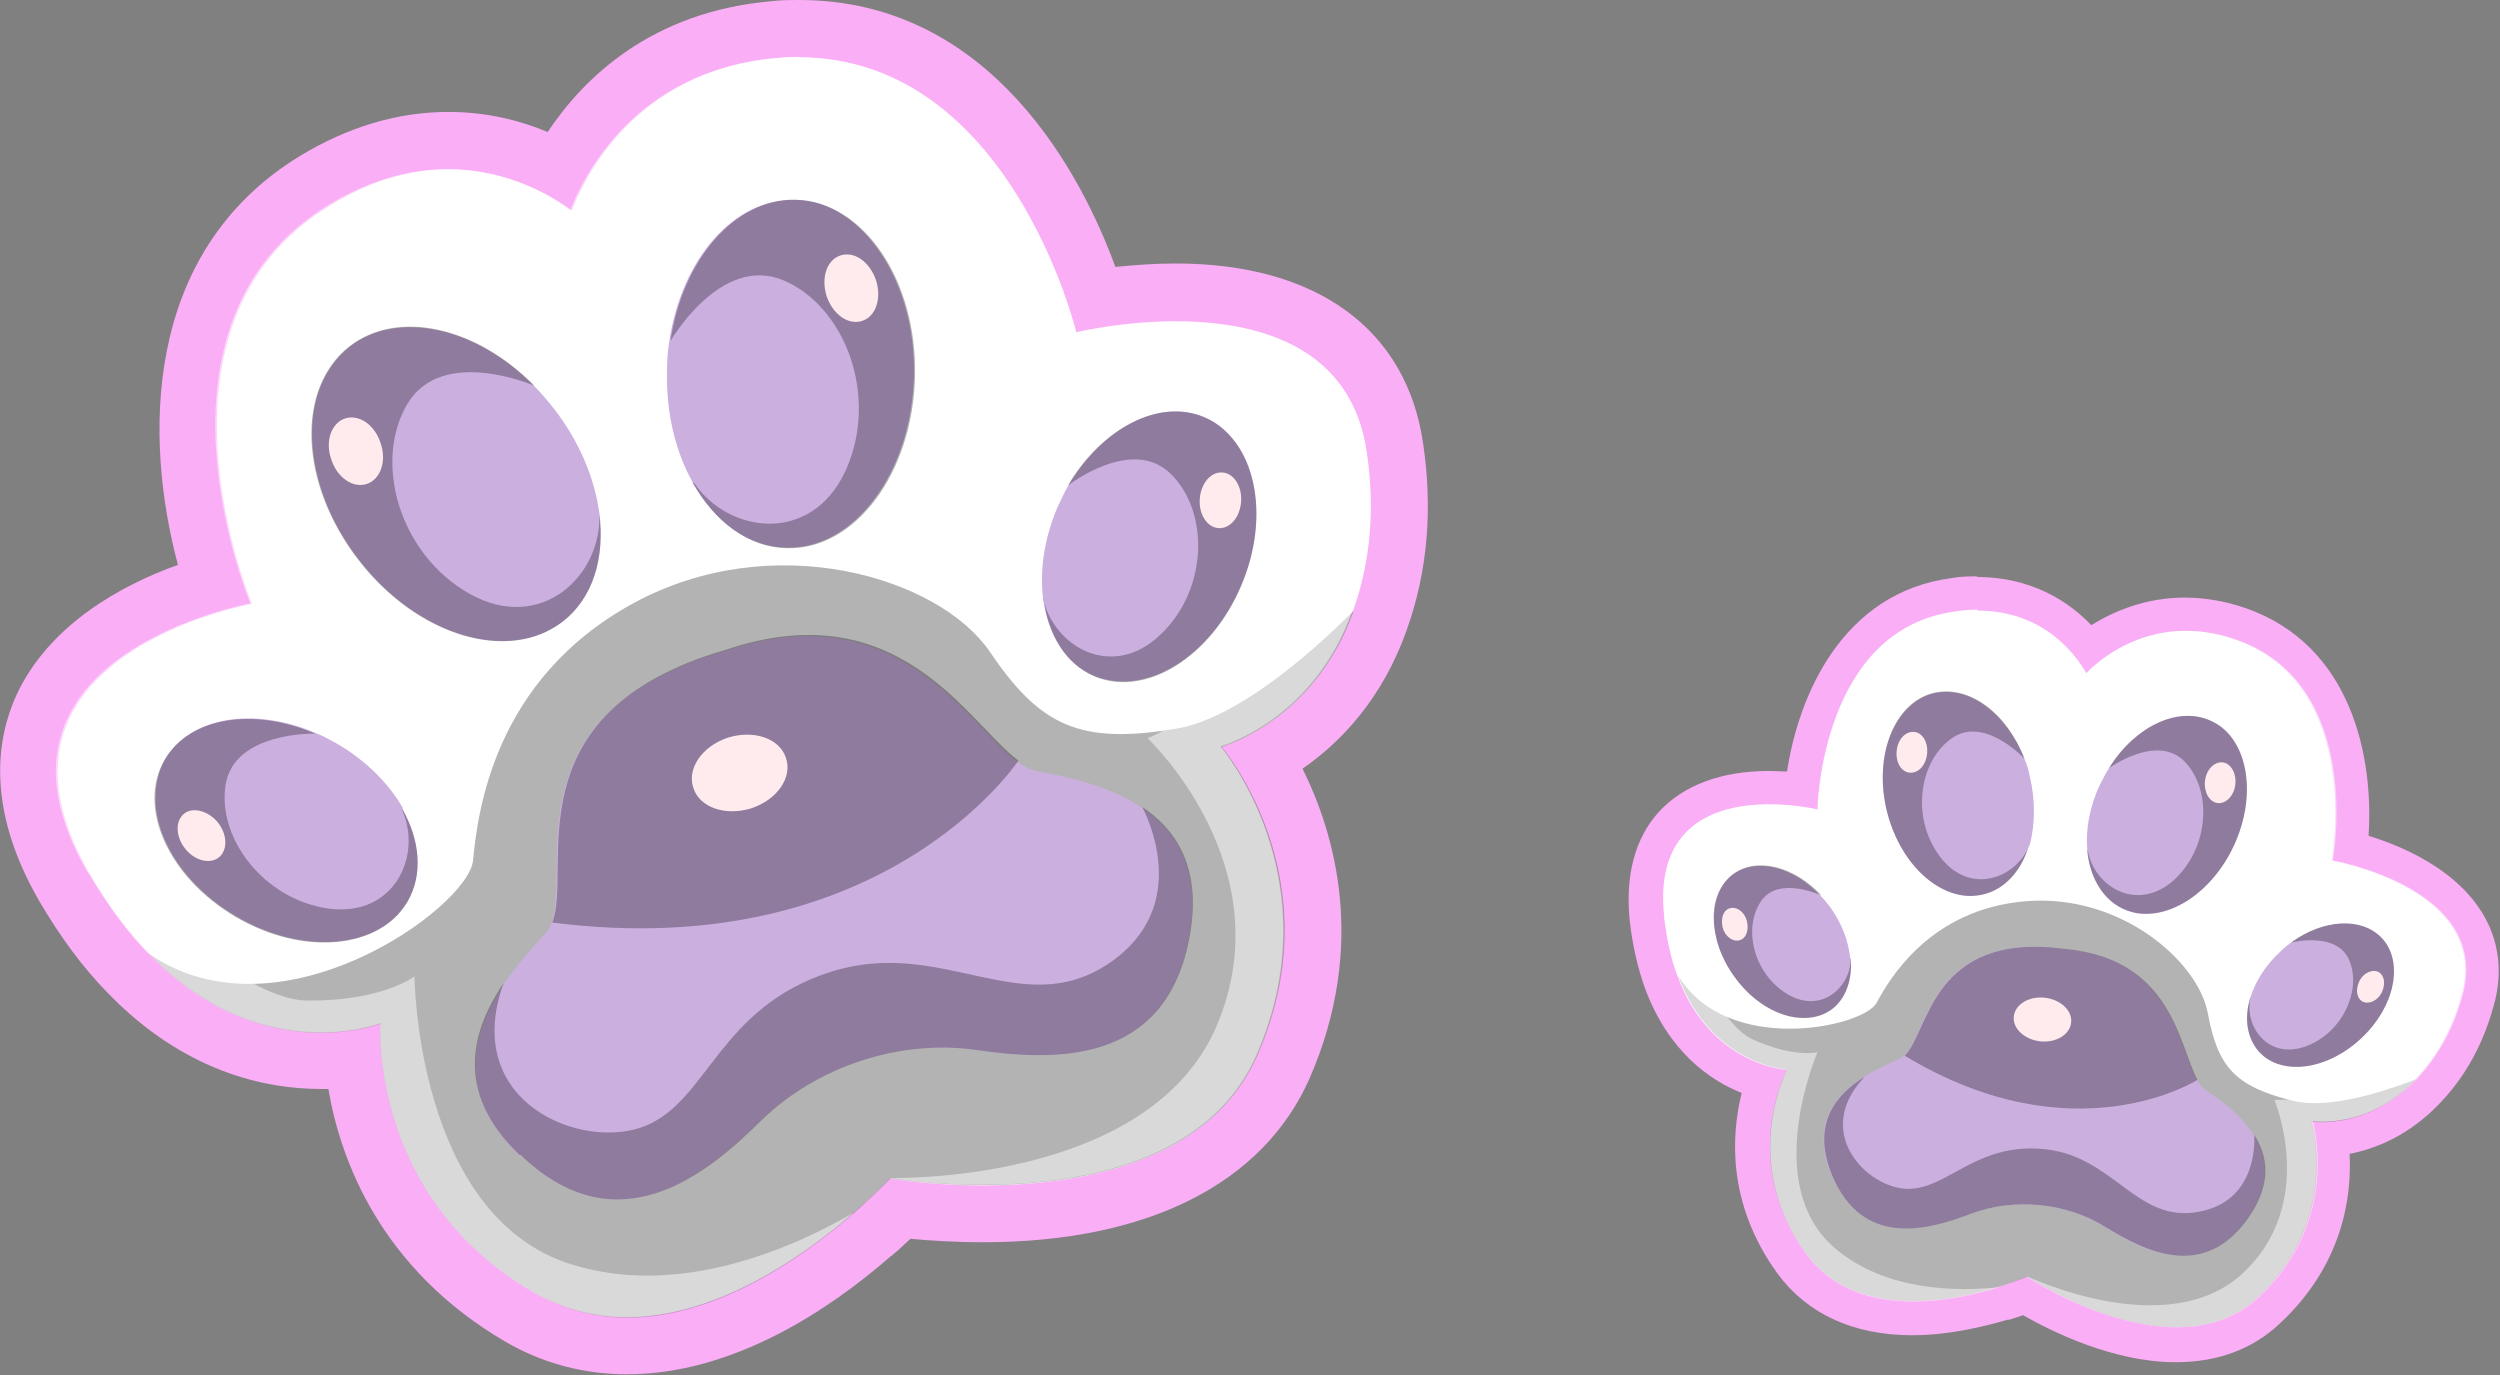 <?xml version="1.0" encoding="UTF-8"?>
<svg xmlns="http://www.w3.org/2000/svg" viewBox="0 0 43.55 23.96">
  <rect x="0" y="0" width="43.55" height="23.96" fill="#808080" stroke="none"/>
  <defs>
    <style>
      .cls-1 {
        opacity: .5;
      }

      .cls-1, .cls-2 {
        fill: #fff;
      }

      .cls-1, .cls-3, .cls-4 {
        mix-blend-mode: overlay;
      }

      .cls-5 {
        isolation: isolate;
      }

      .cls-6 {
        fill: #cbafdf;
      }

      .cls-7 {
        fill: #f9aef5;
      }

      .cls-3, .cls-8 {
        fill: #ffebee;
      }

      .cls-4 {
        opacity: .3;
      }
    </style>
  </defs>
  <g class="cls-5">
    <g id="Layer_2" data-name="Layer 2">
      <g id="Layer_1-2" data-name="Layer 1">
        <g>
          <g>
            <path class="cls-2" d="M10.93,23.46c-.67,0-1.29-.17-1.87-.5-2.31-1.34-2.81-3.44-2.91-4.5-.16.02-.35.04-.56.04h0c-.86,0-2.14-.27-3.36-1.54-.39-.4-.76-.9-1.11-1.5-.67-1.17-.79-2.22-.37-3.14.6-1.29,2.13-1.9,2.98-2.15-.65-1.97-.96-5.36,1.76-7.02.76-.46,1.54-.7,2.33-.7s1.46.24,1.93.5c.47-.88,1.56-2.24,3.76-2.43.14-.01.29-.02.42-.02,3.35,0,4.77,3.44,5.18,4.71.34-.06.84-.12,1.39-.12,2.21,0,3.56.96,3.82,2.71.16,1.06.07,2.07-.26,3-.48,1.38-1.4,2.09-2.01,2.42.55.91,1.4,2.9.33,5.35-.93,2.13-3.36,2.57-5.24,2.57-.61,0-1.12-.05-1.44-.09-.12.12-.27.26-.46.43-.85.74-2.52,1.96-4.31,1.96Z"/>
            <path class="cls-7" d="M13.92,1c3.68,0,4.83,4.79,4.83,4.79,0,0,.79-.19,1.74-.19,1.35,0,3.05.39,3.32,2.28.17,1.15.01,2.06-.24,2.76-.67,1.94-2.3,2.37-2.3,2.37,0,0,1.97,2.3.63,5.37-.83,1.91-3.15,2.27-4.78,2.27-.77,0-1.38-.08-1.62-.12-.1.11-.31.32-.61.58,0,0,0,0-.01,0-.85.74-2.37,1.83-3.96,1.83-.54,0-1.09-.13-1.62-.43-2.89-1.68-2.67-4.69-2.67-4.69,0,0-.41.16-1.04.16-.79,0-1.91-.25-3-1.38-.36-.37-.71-.83-1.04-1.4-2.17-3.78,2.84-4.68,2.84-4.68,0,0-2.05-4.86,1.36-6.94.76-.47,1.46-.63,2.07-.63,1.06,0,1.83.49,2.14.72.2-.52,1.08-2.45,3.59-2.66.13-.01.26-.02.38-.02M13.92,0h0c-.15,0-.31,0-.47.02-2.11.18-3.29,1.35-3.91,2.28-.47-.2-1.06-.35-1.73-.35-.88,0-1.75.26-2.59.77-2.76,1.69-2.7,4.96-2.12,7.12-.95.34-2.23,1.02-2.81,2.26-.34.74-.55,1.96.39,3.59.38.65.77,1.17,1.19,1.6,1.34,1.39,2.76,1.68,3.72,1.68.05,0,.09,0,.13,0,.21,1.24.91,3.13,3.08,4.4.65.38,1.37.57,2.12.57,1.84,0,3.51-1.11,4.59-2.05.02-.01.03-.02.04-.03.11-.09.21-.19.31-.28.33.03.76.06,1.26.06,2.87,0,4.89-1.02,5.7-2.87,1-2.31.43-4.25-.13-5.38.64-.44,1.39-1.2,1.82-2.43.36-1.01.45-2.1.28-3.24-.29-1.99-1.86-3.13-4.31-3.13-.39,0-.75.03-1.05.06C18.86,3.09,17.29,0,13.92,0h0Z"/>
          </g>
          <path class="cls-4" d="M6.63,17.83s-.22,3.01,2.68,4.69c2.66,1.54,5.7-1.47,6.2-1.99.74.11,5.18.65,6.4-2.16,1.34-3.07-.63-5.36-.63-5.36,0,0,1.62-.44,2.3-2.37-.82.82-2.06,1.87-3.07,2.05-1.7.29-2.39-.04-3.27-1.34-.88-1.29-3.77-2.17-6.21-.84-2.44,1.33-2.71,3.66-2.79,4.48-.08.82-3.38,3.2-5.65,1.62,1.96,2.04,4.05,1.22,4.05,1.22Z"/>
          <path class="cls-1" d="M1.54,15.21c.34.57.68,1.04,1.04,1.4,1.96,2.04,4.05,1.22,4.05,1.22,0,0-.22,3.01,2.67,4.69,2.1,1.21,4.45-.41,5.58-1.4-1.01.59-3.01,1.5-4.91.91-2.72-.83-2.75-5.02-2.75-5.02,0,0-.56.43-1.86.42-1.29,0-4.15-2.57-3.34-4.44.81-1.87,3.53-2.17,3.59-2.16.06.01-2.58-4.51.08-6.08,2.66-1.57,5.01.53,5.01.53,0,0-.21-3.35,3.09-3.36,3.31,0,4.28,4.37,4.44,4.48.16.11,4.71-.66,4.74,2.29.04,2.95-2.98,4.17-2.98,4.17,0,0,2.39,2.24,1.2,5.02-1.19,2.77-5.7,2.64-5.7,2.64.74.12,5.18.65,6.4-2.15,1.33-3.07-.63-5.37-.63-5.37,0,0,1.62-.44,2.3-2.37.25-.7.41-1.61.24-2.76-.47-3.22-5.07-2.08-5.07-2.08,0,0-1.22-5.12-5.21-4.78-2.51.22-3.39,2.14-3.59,2.66-.49-.37-2.13-1.37-4.21-.1-3.41,2.08-1.36,6.94-1.36,6.94,0,0-5.02.91-2.84,4.68Z"/>
          <g>
            <path class="cls-6" d="M12.06,8.4s0,0,0,0c.38.68.97,1.13,1.64,1.14.12,0,.24-.01.35-.03h0c1.03-.22,1.83-1.45,1.87-2.95.03-1.22-.46-2.27-1.18-2.78h0s0,0,0,0c-.27-.19-.57-.3-.9-.3-1.06-.02-1.97,1.04-2.18,2.46-.03.17-.04.34-.04.52-.02.73.15,1.41.44,1.93Z"/>
            <path class="cls-4" d="M12.07,8.41c.38.68.97,1.13,1.64,1.14,1.19.03,2.19-1.31,2.23-2.99.04-1.68-.9-3.05-2.08-3.08-1.06-.02-1.97,1.04-2.18,2.46,0,0,.87-1.51,1.96-1.06,1.08.45,1.68,2.02,1.09,3.32-.6,1.3-2.05,1.09-2.64.21Z"/>
            <path class="cls-8" d="M14.75,3.78h0,0s0,0,0,0Z"/>
            <path class="cls-8" d="M14.4,5.16c-.1-.32,0-.63.24-.71.24-.08.51.11.62.43.1.32,0,.63-.24.71-.24.08-.51-.11-.62-.43Z"/>
          </g>
          <g>
            <path class="cls-6" d="M10.44,8.93s0,0,0,.01c.1.78-.11,1.48-.64,1.89-.09.07-.2.13-.3.18h0c-.96.44-2.33-.07-3.25-1.26-.74-.96-.98-2.1-.7-2.93h0s0,0,0,0c.11-.31.29-.58.54-.78.84-.65,2.21-.34,3.22.69.12.12.23.25.34.39.45.58.71,1.22.79,1.82Z"/>
            <path class="cls-4" d="M10.44,8.94c.1.78-.11,1.48-.64,1.89-.94.73-2.54.25-3.56-1.08-1.03-1.33-1.09-2.99-.15-3.72.84-.65,2.21-.34,3.22.69,0,0-1.6-.7-2.21.31-.6,1-.16,2.62,1.09,3.32,1.25.69,2.3-.34,2.25-1.4Z"/>
            <path class="cls-8" d="M5.54,6.81h0,0s0,0,0,0Z"/>
            <path class="cls-8" d="M6.63,7.72c-.1-.32-.38-.51-.62-.43-.24.08-.35.4-.24.71.1.32.38.51.62.43.24-.08.35-.4.24-.71Z"/>
          </g>
          <g>
            <path class="cls-6" d="M7.01,14.09s0,0,0,0c.31.55.36,1.14.09,1.61-.05.08-.11.16-.17.23h0c-.59.62-1.77.65-2.82.03-.85-.5-1.37-1.28-1.4-1.99h0s0,0,0,0c-.01-.27.04-.52.17-.75.44-.74,1.55-.91,2.62-.45.13.05.25.12.38.19.51.3.9.7,1.14,1.12Z"/>
            <path class="cls-4" d="M7.01,14.1c.31.55.36,1.14.09,1.61-.49.83-1.83.95-3,.26-1.17-.69-1.72-1.91-1.23-2.74.44-.74,1.55-.91,2.62-.45,0,0-1.41-.04-1.56.89-.15.93.67,2.01,1.81,2.16,1.15.14,1.62-.95,1.26-1.73Z"/>
            <path class="cls-8" d="M2.7,13.97h0,0s0,0,0,0Z"/>
            <path class="cls-8" d="M3.79,14.32c-.17-.2-.44-.27-.59-.14-.15.13-.14.4.03.61.17.21.44.27.59.14.15-.13.14-.4-.03-.61Z"/>
          </g>
          <g>
            <path class="cls-6" d="M18.17,10.42s0,0,0,0c.08.63.39,1.14.88,1.35.09.04.18.06.28.08h0c.84.15,1.81-.53,2.29-1.65.39-.9.34-1.84-.05-2.43h0s0,0,0,0c-.15-.22-.34-.4-.58-.5-.79-.34-1.79.19-2.38,1.19-.07.12-.13.25-.19.38-.23.54-.31,1.1-.25,1.58Z"/>
            <path class="cls-4" d="M18.18,10.43c.08.63.39,1.14.88,1.35.88.38,2.03-.32,2.56-1.57.53-1.25.24-2.56-.64-2.94-.79-.34-1.79.19-2.38,1.19,0,0,1.11-.87,1.79-.21.68.66.66,2.02-.18,2.81-.84.8-1.86.2-2.04-.64Z"/>
            <path class="cls-8" d="M21.57,7.76h0,0s0,0,0,0Z"/>
            <path class="cls-8" d="M20.9,8.69c.02-.27.19-.47.39-.46.2.01.35.24.33.51-.02.27-.19.47-.39.46-.2-.01-.35-.24-.33-.51Z"/>
          </g>
          <g>
            <path class="cls-6" d="M9.07,20.12c.68.65,1.33.83,1.93.76h0c.9-.11,1.68-.8,2.25-1.36.96-.94,2.41-1.42,3.74-1.23.71.1,1.61.18,2.36-.12,0,0,0,0,0,0,.65-.26,1.18-.81,1.37-1.88.2-1.16-.23-1.82-.83-2.22h0c-.61-.41-1.37-.55-1.84-.64-.11-.02-.21-.08-.33-.16h0c-.89-.67-2.08-2.95-5.1-1.93-3.79,1.1-2.65,3.83-3.02,4.75h0c-.02.06-.05.12-.09.16-.2.22-.48.52-.73.89t0,.01c-.54.8-.88,1.88.28,2.99Z"/>
            <path class="cls-4" d="M9.07,20.12c1.69,1.62,3.24.34,4.19-.6.96-.94,2.41-1.42,3.74-1.23,1.33.19,3.33.3,3.73-2.01.2-1.16-.23-1.82-.83-2.22.05.1.9,1.72-.58,2.72-1.52,1.03-2.9-.47-4.85.15-1.94.62-2.13,2.23-3.22,2.68-1.08.45-3.23-.38-2.48-2.48-.54.8-.88,1.88.28,2.99Z"/>
            <path class="cls-4" d="M9.62,16.07c5.77.74,8.12-2.82,8.12-2.82h0c-.89-.67-2.08-2.95-5.1-1.93-3.79,1.1-2.65,3.83-3.02,4.75Z"/>
            <path class="cls-3" d="M12.08,13.73c.11.34.56.49,1.01.35.45-.15.72-.54.6-.88-.11-.34-.56-.49-1.01-.35-.45.15-.72.54-.6.88Z"/>
          </g>
        </g>
        <g>
          <g>
            <path class="cls-2" d="M37.92,23.42c-1.1,0-2.21-.6-2.63-.85-.09.04-.21.08-.35.12-.4.12-.99.27-1.6.27-.92,0-1.65-.33-2.11-.95-.93-1.29-.7-2.55-.5-3.15-.5-.14-1.34-.56-1.78-1.76-.12-.31-.2-.67-.25-1.08-.08-.71.07-1.27.42-1.67.37-.41.96-.62,1.7-.62.21,0,.41.02.57.04.12-1.23.77-3.15,2.65-3.4.15-.02.28-.03.41-.03,1.03,0,1.65.55,1.95.94.34-.27.91-.59,1.68-.59.31,0,.64.06.96.17,1.82.62,2.06,2.69,1.92,3.91.5.13,1.55.48,2.03,1.25.26.42.33.9.18,1.42-.17.61-.46,1.14-.86,1.57-.59.63-1.25.8-1.68.83.08.63.06,1.92-1.11,2.99-.43.39-.97.59-1.61.59Z"/>
            <path class="cls-7" d="M34.45,10.64c1.18,0,1.73.81,1.89,1.09.18-.19.8-.74,1.73-.74.26,0,.55.04.86.15,2.25.77,1.69,3.85,1.69,3.85,0,0,2.78.49,2.26,2.35-.18.67-.49,1.12-.79,1.45-.62.66-1.32.75-1.65.75-.11,0-.18-.01-.18-.01,0,0,.52,1.72-.95,3.08-.41.38-.9.51-1.4.51-1.15,0-2.34-.71-2.6-.88-.08.03-.25.1-.47.17,0,0,0,0,0,0-.39.12-.94.25-1.51.25-.69,0-1.4-.19-1.87-.83-1.17-1.61-.33-3.2-.33-3.2,0,0-1.33-.06-1.91-1.64-.11-.29-.18-.62-.23-1.02-.18-1.66.98-1.96,1.83-1.96.47,0,.84.09.84.09,0,0,.05-3.14,2.41-3.45.13-.02.26-.03.38-.03M34.45,10.04s0,0,0,0c-.14,0-.3,0-.45.03-1.91.25-2.67,2.05-2.87,3.37-.1,0-.2-.01-.31-.01-.84,0-1.5.25-1.93.72-.41.46-.58,1.1-.5,1.89.05.44.14.82.26,1.16.41,1.12,1.14,1.62,1.69,1.84-.18.73-.26,1.92.62,3.14.52.71,1.33,1.08,2.35,1.08.64,0,1.25-.15,1.66-.27.01,0,.02,0,.03,0,.09-.03.17-.05.24-.08.51.29,1.58.82,2.66.82.72,0,1.33-.22,1.81-.67,1.1-1.02,1.26-2.21,1.22-2.96.46-.09,1.04-.32,1.58-.89.44-.46.75-1.03.93-1.69.17-.59.09-1.17-.22-1.65-.47-.74-1.37-1.13-1.96-1.31.09-1.33-.27-3.32-2.15-3.97-.35-.12-.71-.18-1.05-.18-.69,0-1.24.24-1.63.48-.38-.4-1.03-.84-2-.84h0Z"/>
          </g>
          <path class="cls-4" d="M31.13,18.63s-.85,1.59.33,3.2c1.08,1.48,3.46.57,3.86.41.38.24,2.66,1.6,4,.37,1.47-1.35.95-3.07.95-3.07,0,0,.99.15,1.82-.74-.65.25-1.57.53-2.17.37-1-.25-1.29-.6-1.46-1.52-.17-.91-1.53-2.09-3.18-1.95-1.65.14-2.36,1.34-2.59,1.77-.24.43-2.61.93-3.46-.48.58,1.58,1.91,1.64,1.91,1.64Z"/>
          <path class="cls-1" d="M28.99,15.98c.04.39.12.73.23,1.02.58,1.58,1.91,1.64,1.91,1.64,0,0-.84,1.59.33,3.2.85,1.17,2.52.85,3.38.58-.69.08-2,.09-2.89-.69-1.28-1.11-.29-3.4-.29-3.4,0,0-.41.1-1.12-.22-.71-.31-1.64-2.4-.75-3.22.89-.83,2.45-.33,2.48-.31.03.02-.32-3.08,1.51-3.29,1.83-.21,2.6,1.5,2.6,1.5,0,0,.69-1.88,2.49-1.08,1.8.8,1.28,3.41,1.34,3.51.06.1,2.73.77,2.03,2.39-.69,1.62-2.62,1.55-2.62,1.55,0,0,.76,1.8-.55,3.02-1.31,1.22-3.74.06-3.74.06.38.24,2.66,1.6,4.01.37,1.46-1.35.95-3.08.95-3.08,0,0,.99.15,1.82-.74.3-.32.61-.78.79-1.45.52-1.87-2.26-2.35-2.26-2.35,0,0,.57-3.08-1.69-3.85-1.42-.49-2.36.35-2.6.59-.18-.32-.83-1.26-2.27-1.07-2.36.31-2.41,3.45-2.41,3.45,0,0-2.95-.71-2.67,1.86Z"/>
          <g>
            <path class="cls-6" d="M36.36,14.81s0,0,0,0c.04.46.26.85.62,1.02.06.03.13.05.2.07h0c.61.13,1.35-.35,1.73-1.16.31-.66.3-1.35.03-1.8h0s0,0,0,0c-.1-.17-.24-.3-.42-.38-.57-.27-1.33.09-1.78.82-.06.09-.1.18-.15.27-.19.39-.26.8-.23,1.16Z"/>
            <path class="cls-4" d="M36.36,14.81c.04.46.26.85.62,1.02.64.3,1.51-.19,1.93-1.09.42-.9.25-1.88-.39-2.18-.57-.27-1.33.09-1.78.82,0,0,.84-.61,1.32-.11.48.5.43,1.5-.2,2.07-.64.56-1.38.1-1.49-.52Z"/>
            <polygon class="cls-8" points="38.93 12.94 38.93 12.94 38.93 12.94 38.93 12.94"/>
            <path class="cls-8" d="M38.41,13.61c.02-.2.16-.34.3-.33.15.01.25.19.23.38-.02.2-.16.34-.3.33-.15-.01-.25-.19-.23-.38Z"/>
          </g>
          <g>
            <path class="cls-6" d="M35.35,14.71s0,0,0,0c-.13.45-.42.78-.8.87-.07.02-.14.02-.21.03h0c-.63,0-1.25-.6-1.47-1.47-.17-.7-.03-1.38.33-1.77h0s0,0,0,0c.13-.14.3-.25.48-.29.62-.15,1.28.35,1.59,1.15.04.09.07.19.09.3.1.42.09.84,0,1.18Z"/>
            <path class="cls-4" d="M35.35,14.71c-.13.45-.42.78-.8.87-.69.17-1.44-.48-1.68-1.45-.24-.97.13-1.89.81-2.06.62-.15,1.28.35,1.59,1.15,0,0-.7-.76-1.27-.36-.57.4-.72,1.39-.2,2.07.52.68,1.33.37,1.56-.22Z"/>
            <polygon class="cls-8" points="33.19 12.37 33.19 12.37 33.19 12.37 33.19 12.37"/>
            <path class="cls-8" d="M33.57,13.13c.02-.2-.08-.37-.23-.38-.15-.01-.28.13-.3.33-.02.2.08.37.23.38.15.01.28-.13.3-.33Z"/>
          </g>
          <g>
            <path class="cls-6" d="M32.24,16.69s0,0,0,0c.03.37-.08.71-.34.9-.05.03-.1.06-.15.08h0c-.47.19-1.12-.07-1.54-.66-.34-.47-.44-1.03-.29-1.42h0s0,0,0,0c.06-.15.15-.27.27-.36.42-.3,1.07-.12,1.53.38.06.06.11.13.16.19.21.29.32.6.35.89Z"/>
            <path class="cls-4" d="M32.24,16.69c.03.37-.08.71-.34.9-.47.33-1.22.08-1.69-.58-.47-.65-.47-1.45-.01-1.79.42-.3,1.07-.12,1.53.38,0,0-.76-.36-1.06.11-.31.47-.12,1.26.47,1.61.59.35,1.11-.13,1.1-.64Z"/>
            <polygon class="cls-8" points="29.92 15.59 29.92 15.59 29.92 15.59 29.92 15.59"/>
            <path class="cls-8" d="M30.43,16.04c-.04-.15-.17-.25-.29-.22-.12.03-.17.18-.13.34.04.15.17.25.29.22.12-.03.17-.18.13-.34Z"/>
          </g>
          <g>
            <path class="cls-6" d="M39.2,17.38s0,0,0,0c-.11.36-.06.71.16.95.04.04.08.08.13.11h0c.42.28,1.11.15,1.64-.35.43-.4.63-.92.56-1.34h0s0,0,0,0c-.03-.16-.09-.3-.2-.41-.35-.37-1.02-.33-1.58.08-.07.05-.13.1-.19.16-.26.24-.43.52-.52.8Z"/>
            <path class="cls-4" d="M39.2,17.38c-.11.36-.06.71.16.95.39.42,1.18.31,1.77-.24.59-.55.75-1.33.36-1.75-.35-.37-1.02-.33-1.58.08,0,0,.81-.21,1.02.32.21.52-.13,1.26-.77,1.49-.65.23-1.06-.34-.96-.84Z"/>
            <polygon class="cls-8" points="41.69 16.75 41.69 16.75 41.69 16.75 41.69 16.75"/>
            <path class="cls-8" d="M41.1,17.09c.07-.14.22-.21.33-.16.11.06.13.21.06.36-.07.14-.22.21-.33.16-.11-.06-.13-.21-.06-.36Z"/>
          </g>
          <g>
            <path class="cls-6" d="M31.91,20.46c.21.52.52.77.87.88h0c.52.16,1.11-.03,1.55-.2.75-.28,1.66-.19,2.33.23.36.23.83.49,1.32.5,0,0,0,0,0,0,.42.02.84-.15,1.2-.69.39-.58.31-1.05.08-1.41h0c-.23-.37-.62-.63-.85-.79-.05-.04-.1-.1-.14-.17h0c-.32-.58-.43-2.11-2.31-2.28-2.33-.31-2.36,1.44-2.79,1.86h0s-.06.05-.09.06c-.16.07-.39.17-.61.31t0,0c-.49.3-.93.81-.57,1.7Z"/>
            <path class="cls-4" d="M31.91,20.46c.53,1.29,1.68.97,2.43.68.75-.28,1.66-.19,2.33.23.68.42,1.74.97,2.52-.19.39-.58.31-1.05.08-1.41,0,.06.08,1.15-.97,1.34-1.08.2-1.47-.96-2.67-1.09-1.2-.13-1.7.7-2.4.69-.7-.01-1.67-.98-.75-1.95-.49.3-.93.81-.57,1.7Z"/>
            <path class="cls-4" d="M33.18,18.39c2.96,1.79,5.1.42,5.1.42h0c-.32-.58-.43-2.11-2.31-2.28-2.33-.31-2.36,1.44-2.79,1.86Z"/>
            <path class="cls-3" d="M35.08,17.71c-.02.21.19.4.46.43.28.03.52-.12.54-.33.02-.21-.19-.4-.46-.43-.28-.03-.52.12-.54.33Z"/>
          </g>
        </g>
      </g>
    </g>
  </g>
</svg>